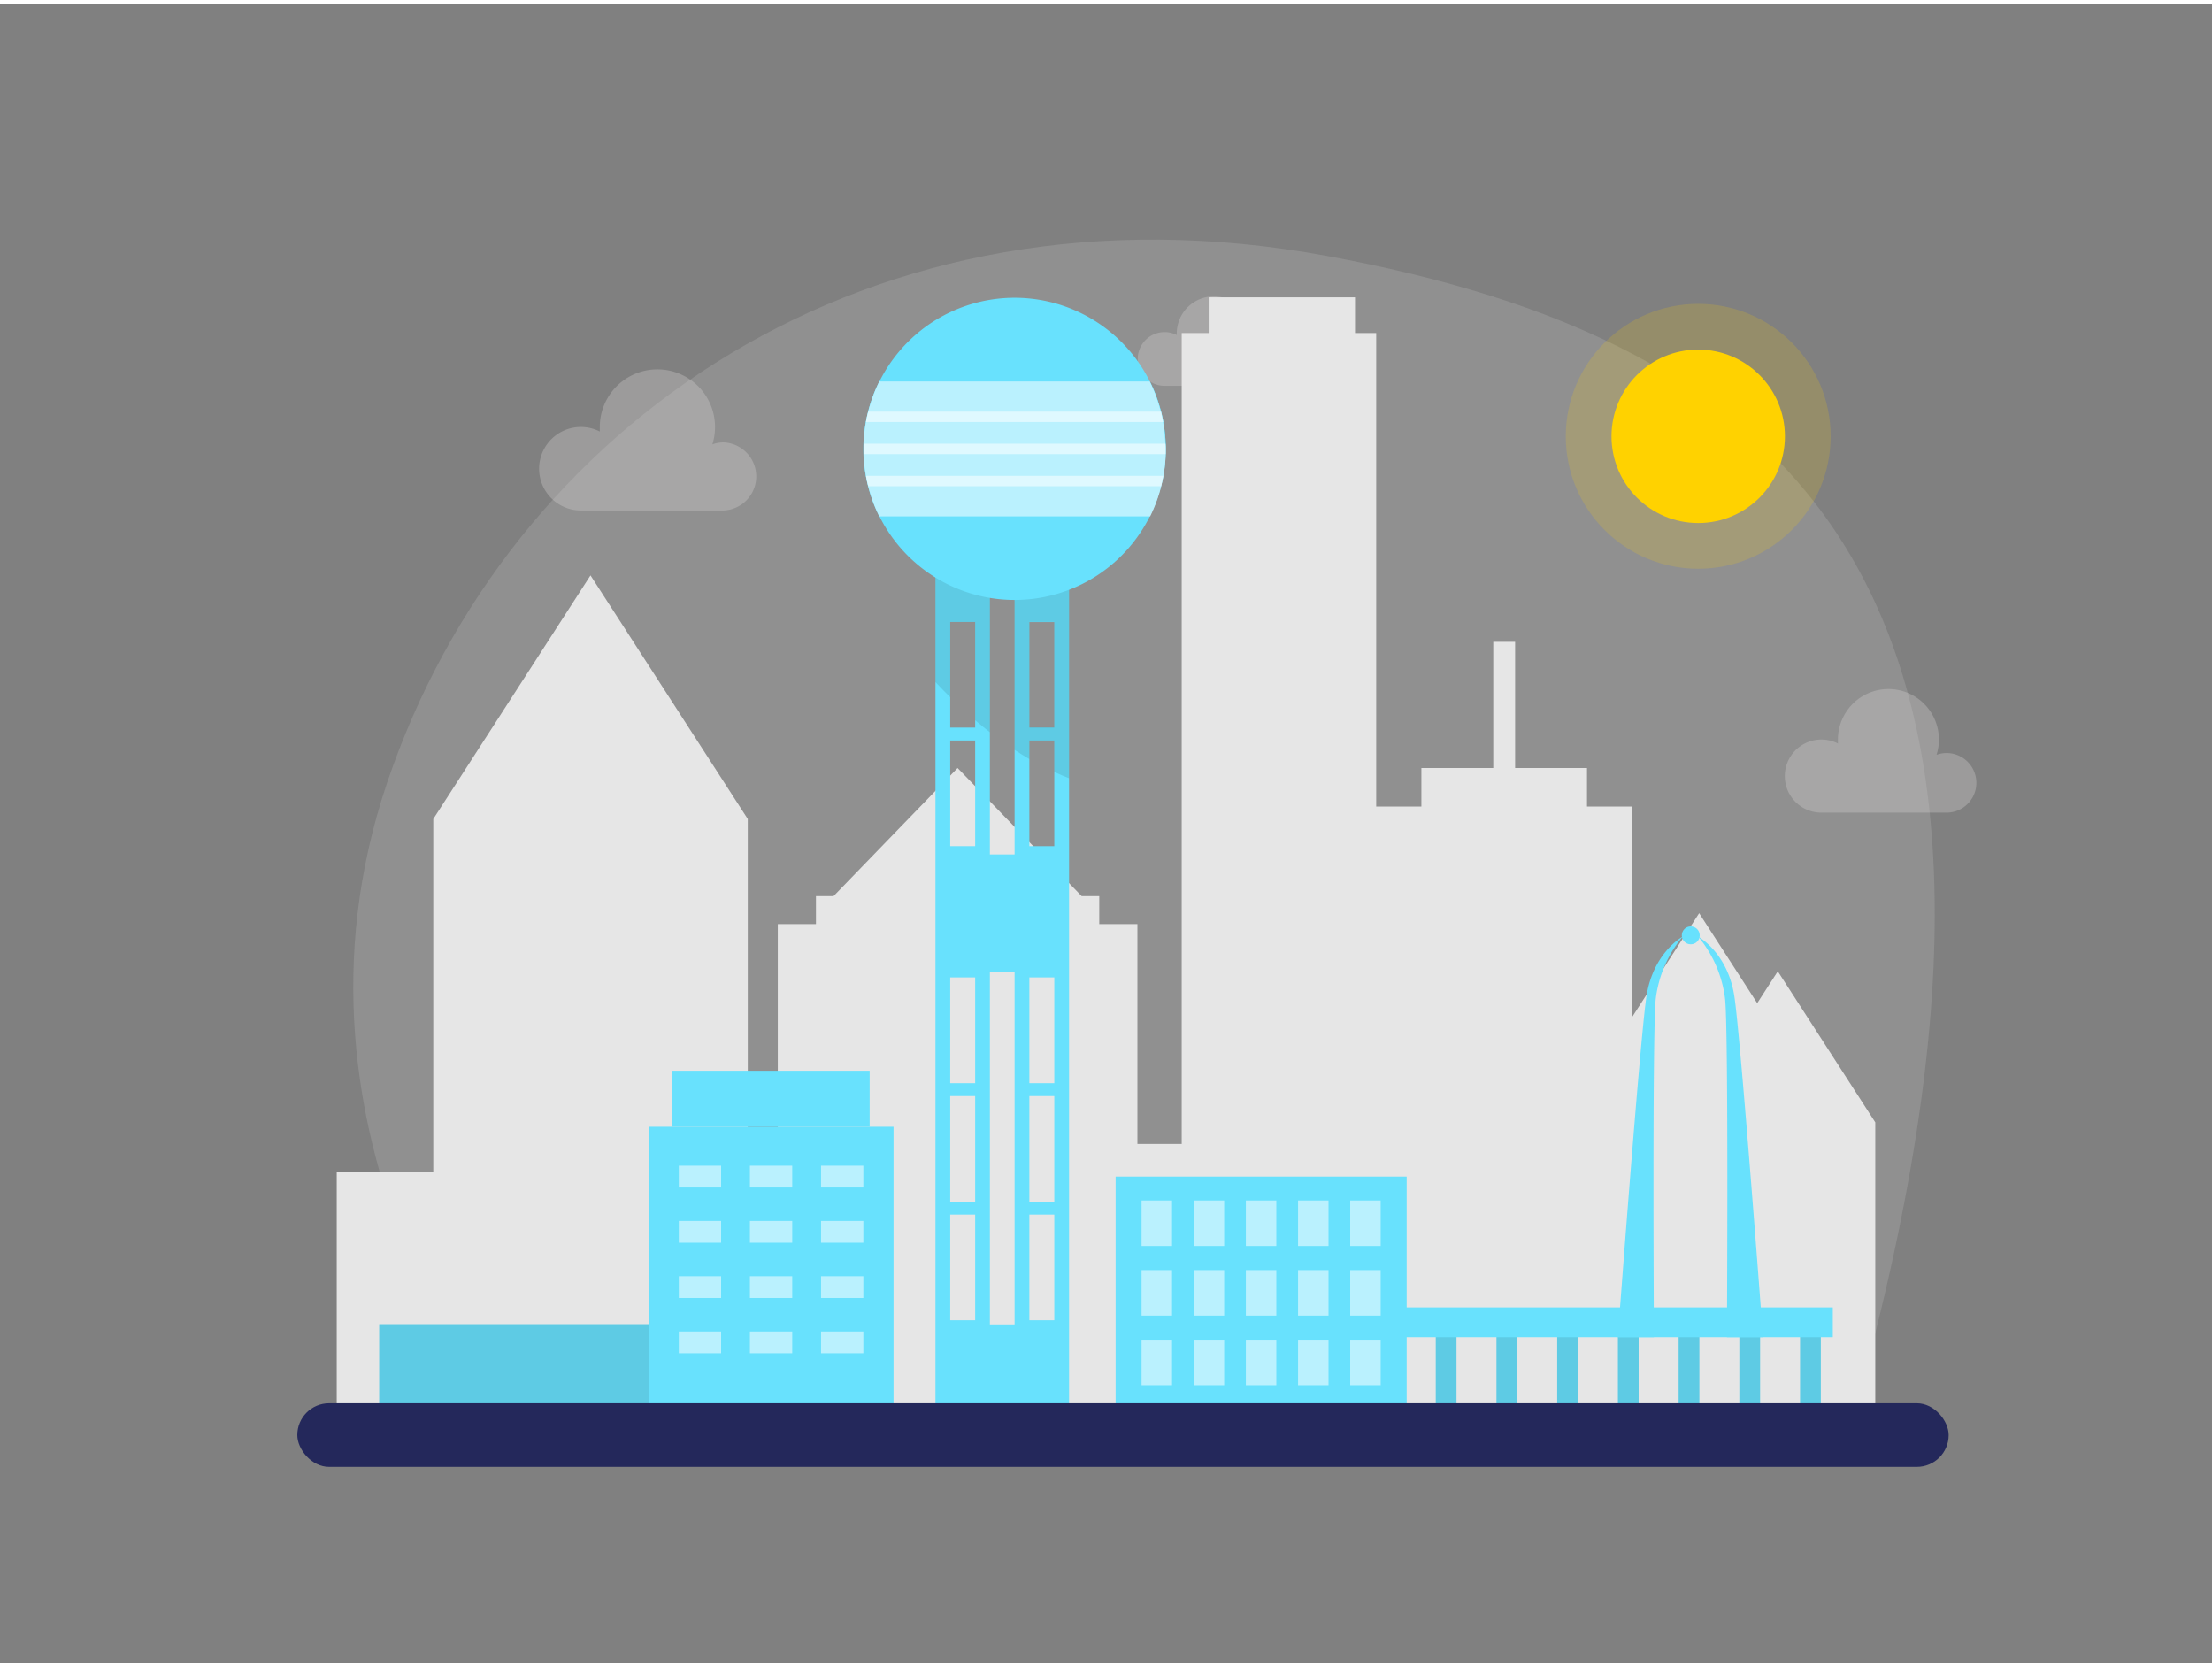 <svg id="Layer_1" data-name="Layer 1" xmlns="http://www.w3.org/2000/svg" viewBox="0 0 400 300" width="406" height="306" class="illustration styles_illustrationTablet__1DWOa"><rect x="0" y="0" width="400" height="300" fill="#808080" stroke="none"/><title>_</title><path d="M91.73,257.06S48.18,205.35,70,140.79s87.1-110.57,170-95.24,138,58.86,94.73,211.2Z" fill="#dddbdb" opacity="0.18"></path><path d="M352,135.43a5.42,5.42,0,0,0-1.81.32,9,9,0,0,0,.43-2.76,9.13,9.13,0,0,0-18.26,0c0,.24,0,.48,0,.72a6.53,6.53,0,0,0-3-.72,6.61,6.61,0,0,0,0,13.22H352a5.39,5.39,0,0,0,0-10.78Z" fill="#dddbdb" opacity="0.3"></path><path d="M227.22,61.08a3.86,3.86,0,0,0-1.32.23,6.79,6.79,0,0,0,.31-2,6.71,6.71,0,0,0-13.41,0,4.58,4.58,0,0,0,0,.53,4.92,4.92,0,0,0-2.2-.53,4.86,4.86,0,1,0,0,9.72h16.59a4,4,0,1,0,0-7.92Z" fill="#dddbdb" opacity="0.3"></path><path d="M130.88,79.26a6.07,6.07,0,0,0-2.06.36,10.58,10.58,0,0,0,.48-3.15,10.42,10.42,0,1,0-20.84,0c0,.28,0,.55,0,.82a7.55,7.55,0,1,0-3.42,14.28h25.8a6.16,6.16,0,0,0,0-12.31Z" fill="#dddbdb" opacity="0.3"></path><polygon points="135.22 254.06 135.22 147.36 106.78 103.31 78.35 147.36 78.35 211.18 60.89 211.18 60.89 254.06 135.22 254.06" fill="#e6e6e6"></polygon><polygon points="339.11 254.06 339.11 202.21 321.48 174.9 317.76 180.66 307.26 164.39 295.15 183.15 295.15 145.11 286.98 145.11 286.98 138.14 273.98 138.14 273.98 115.33 270.03 115.33 270.03 138.14 257.03 138.14 257.03 145.11 248.86 145.11 248.86 59.48 245.03 59.48 245.03 53.03 218.57 53.03 218.57 59.48 213.69 59.48 213.69 206.12 205.68 206.12 205.68 166.36 198.78 166.36 198.78 161.31 195.6 161.31 173.16 138.14 150.73 161.31 147.55 161.31 147.55 166.36 140.65 166.36 140.65 254.06 339.11 254.06" fill="#e6e6e6"></polygon><rect x="117.28" y="203.01" width="44.3" height="51.06" fill="#68e1fd"></rect><rect x="121.6" y="192.88" width="35.66" height="10.12" fill="#68e1fd"></rect><g opacity="0.54"><rect x="122.75" y="210.05" width="7.65" height="3.94" fill="#fff"></rect><rect x="135.61" y="210.05" width="7.65" height="3.94" fill="#fff"></rect><rect x="148.47" y="210.05" width="7.65" height="3.94" fill="#fff"></rect></g><g opacity="0.54"><rect x="122.75" y="220.04" width="7.65" height="3.94" fill="#fff"></rect><rect x="135.61" y="220.04" width="7.65" height="3.94" fill="#fff"></rect><rect x="148.47" y="220.04" width="7.65" height="3.94" fill="#fff"></rect></g><g opacity="0.54"><rect x="122.75" y="230.04" width="7.65" height="3.94" fill="#fff"></rect><rect x="135.61" y="230.04" width="7.65" height="3.94" fill="#fff"></rect><rect x="148.47" y="230.04" width="7.65" height="3.94" fill="#fff"></rect></g><g opacity="0.54"><rect x="122.75" y="240.03" width="7.65" height="3.94" fill="#fff"></rect><rect x="135.61" y="240.03" width="7.65" height="3.94" fill="#fff"></rect><rect x="148.47" y="240.03" width="7.65" height="3.94" fill="#fff"></rect></g><rect x="201.74" y="212.02" width="52.63" height="42.05" fill="#68e1fd"></rect><g opacity="0.54"><rect x="206.43" y="216.34" width="5.51" height="8.23" fill="#fff"></rect><rect x="215.86" y="216.34" width="5.51" height="8.23" fill="#fff"></rect><rect x="225.29" y="216.34" width="5.51" height="8.23" fill="#fff"></rect><rect x="234.73" y="216.34" width="5.51" height="8.23" fill="#fff"></rect><rect x="244.16" y="216.34" width="5.51" height="8.23" fill="#fff"></rect><rect x="206.43" y="228.93" width="5.51" height="8.23" fill="#fff"></rect><rect x="215.86" y="228.93" width="5.51" height="8.23" fill="#fff"></rect><rect x="225.29" y="228.93" width="5.51" height="8.23" fill="#fff"></rect><rect x="234.73" y="228.93" width="5.51" height="8.23" fill="#fff"></rect><rect x="244.16" y="228.93" width="5.51" height="8.23" fill="#fff"></rect><rect x="206.43" y="241.51" width="5.51" height="8.23" fill="#fff"></rect><rect x="215.86" y="241.51" width="5.51" height="8.23" fill="#fff"></rect><rect x="225.29" y="241.51" width="5.51" height="8.23" fill="#fff"></rect><rect x="234.73" y="241.51" width="5.51" height="8.23" fill="#fff"></rect><rect x="244.16" y="241.51" width="5.51" height="8.23" fill="#fff"></rect></g><path d="M183.47,102.77v51H179v-51h-9.84v151.3h24.16V102.77ZM176.34,238h-4.51V218.89h4.51Zm0-21.44h-4.51V197.46h4.51Zm0-21.43h-4.51V176h4.51Zm0-42.86h-4.51V133.16h4.51Zm0-21.44h-4.51V111.73h4.51Zm7.13,107.92H179V175.08h4.47Zm2.67-127h4.51v19.06h-4.51ZM190.65,238h-4.51V218.89h4.51Zm0-21.44h-4.51V197.46h4.51Zm0-21.43h-4.51V176h4.51Zm0-42.86h-4.51V133.16h4.51Z" fill="#68e1fd"></path><path d="M179,102.77v28.9c-.91-.7-1.79-1.43-2.66-2.18V111.73h-4.51v13.61c-.91-.9-1.8-1.81-2.67-2.74V102.77Z" opacity="0.1"></path><path d="M183.47,102.77v32.09c.87.58,1.76,1.13,2.67,1.66v-3.36h4.51v5.69q1.32.61,2.67,1.14V102.77Zm7.18,28h-4.51V111.73h4.51Z" opacity="0.1"></path><path d="M210.8,80.44a27.32,27.32,0,1,1-2.87-12.2A27.13,27.13,0,0,1,210.8,80.44Z" fill="#68e1fd"></path><path d="M210.8,80.44a27.13,27.13,0,0,1-2.87,12.2H159a27.28,27.28,0,0,1,0-24.4h48.91A27.13,27.13,0,0,1,210.8,80.44Z" fill="#68e1fd"></path><path d="M210.8,80.44c0,.31,0,.63,0,.94a26.7,26.7,0,0,1-.41,3.93c-.12.64-.25,1.26-.4,1.88a27.63,27.63,0,0,1-2,5.45H159a27,27,0,0,1-2-5.45c-.17-.62-.3-1.24-.41-1.88a25.41,25.41,0,0,1-.42-3.93c0-.31,0-.63,0-.94s0-.63,0-.94a25.41,25.41,0,0,1,.42-3.93c.11-.64.24-1.26.41-1.88a27,27,0,0,1,2-5.45h48.91a27.63,27.63,0,0,1,2,5.45c.15.62.28,1.24.4,1.88a26.7,26.7,0,0,1,.41,3.93C210.79,79.81,210.8,80.13,210.8,80.44Z" fill="#fff" opacity="0.54"></path><path d="M210.37,75.57H156.58c.11-.64.24-1.26.41-1.88h53C210.12,74.31,210.25,74.93,210.37,75.57Z" fill="#fff" opacity="0.54"></path><path d="M210.8,80.44c0,.31,0,.63,0,.94H156.16c0-.31,0-.63,0-.94s0-.63,0-.94h54.62C210.79,79.81,210.8,80.13,210.8,80.44Z" fill="#fff" opacity="0.54"></path><path d="M210.37,85.31c-.12.64-.25,1.26-.4,1.88H157c-.17-.62-.3-1.24-.41-1.88Z" fill="#fff" opacity="0.54"></path><rect x="68.57" y="238.71" width="48.71" height="15.36" fill="#68e1fd"></rect><rect x="68.57" y="238.71" width="48.71" height="15.36" opacity="0.1"></rect><rect x="259.63" y="240.39" width="3.75" height="14.3" fill="#68e1fd"></rect><rect x="270.61" y="240.39" width="3.75" height="14.3" fill="#68e1fd"></rect><rect x="281.59" y="240.39" width="3.75" height="14.3" fill="#68e1fd"></rect><rect x="292.57" y="240.39" width="3.75" height="14.3" fill="#68e1fd"></rect><rect x="303.55" y="240.39" width="3.75" height="14.3" fill="#68e1fd"></rect><rect x="314.53" y="240.39" width="3.75" height="14.3" fill="#68e1fd"></rect><rect x="325.51" y="240.39" width="3.75" height="14.3" fill="#68e1fd"></rect><rect x="259.63" y="240.39" width="3.75" height="14.3" opacity="0.1"></rect><rect x="270.61" y="240.39" width="3.75" height="14.3" opacity="0.1"></rect><rect x="281.59" y="240.39" width="3.75" height="14.3" opacity="0.1"></rect><rect x="292.57" y="240.39" width="3.75" height="14.3" opacity="0.1"></rect><rect x="303.55" y="240.39" width="3.75" height="14.3" opacity="0.1"></rect><rect x="314.53" y="240.39" width="3.75" height="14.3" opacity="0.1"></rect><rect x="325.51" y="240.39" width="3.75" height="14.3" opacity="0.1"></rect><rect x="254.03" y="235.68" width="77.4" height="5.38" fill="#68e1fd"></rect><path d="M312.28,241.06s.31-54.44-.32-61.08a21.65,21.65,0,0,0-4.87-11.35s5.29,2.85,6.52,10.69c1.16,7.4,5.2,61.74,5.2,61.74Z" fill="#68e1fd"></path><path d="M299.08,241.06s-.31-54.44.32-61.08a21.65,21.65,0,0,1,4.87-11.35s-5.29,2.85-6.52,10.69c-1.17,7.4-5.2,61.74-5.2,61.74Z" fill="#68e1fd"></path><circle cx="305.74" cy="168.4" r="1.62" fill="#68e1fd"></circle><rect x="53.76" y="253.01" width="298.62" height="11.5" rx="5.75" fill="#24285b"></rect><circle cx="307.09" cy="78.16" r="23.95" fill="#ffd200" opacity="0.17"></circle><circle cx="307.09" cy="78.16" r="15.68" fill="#ffd200"></circle></svg>